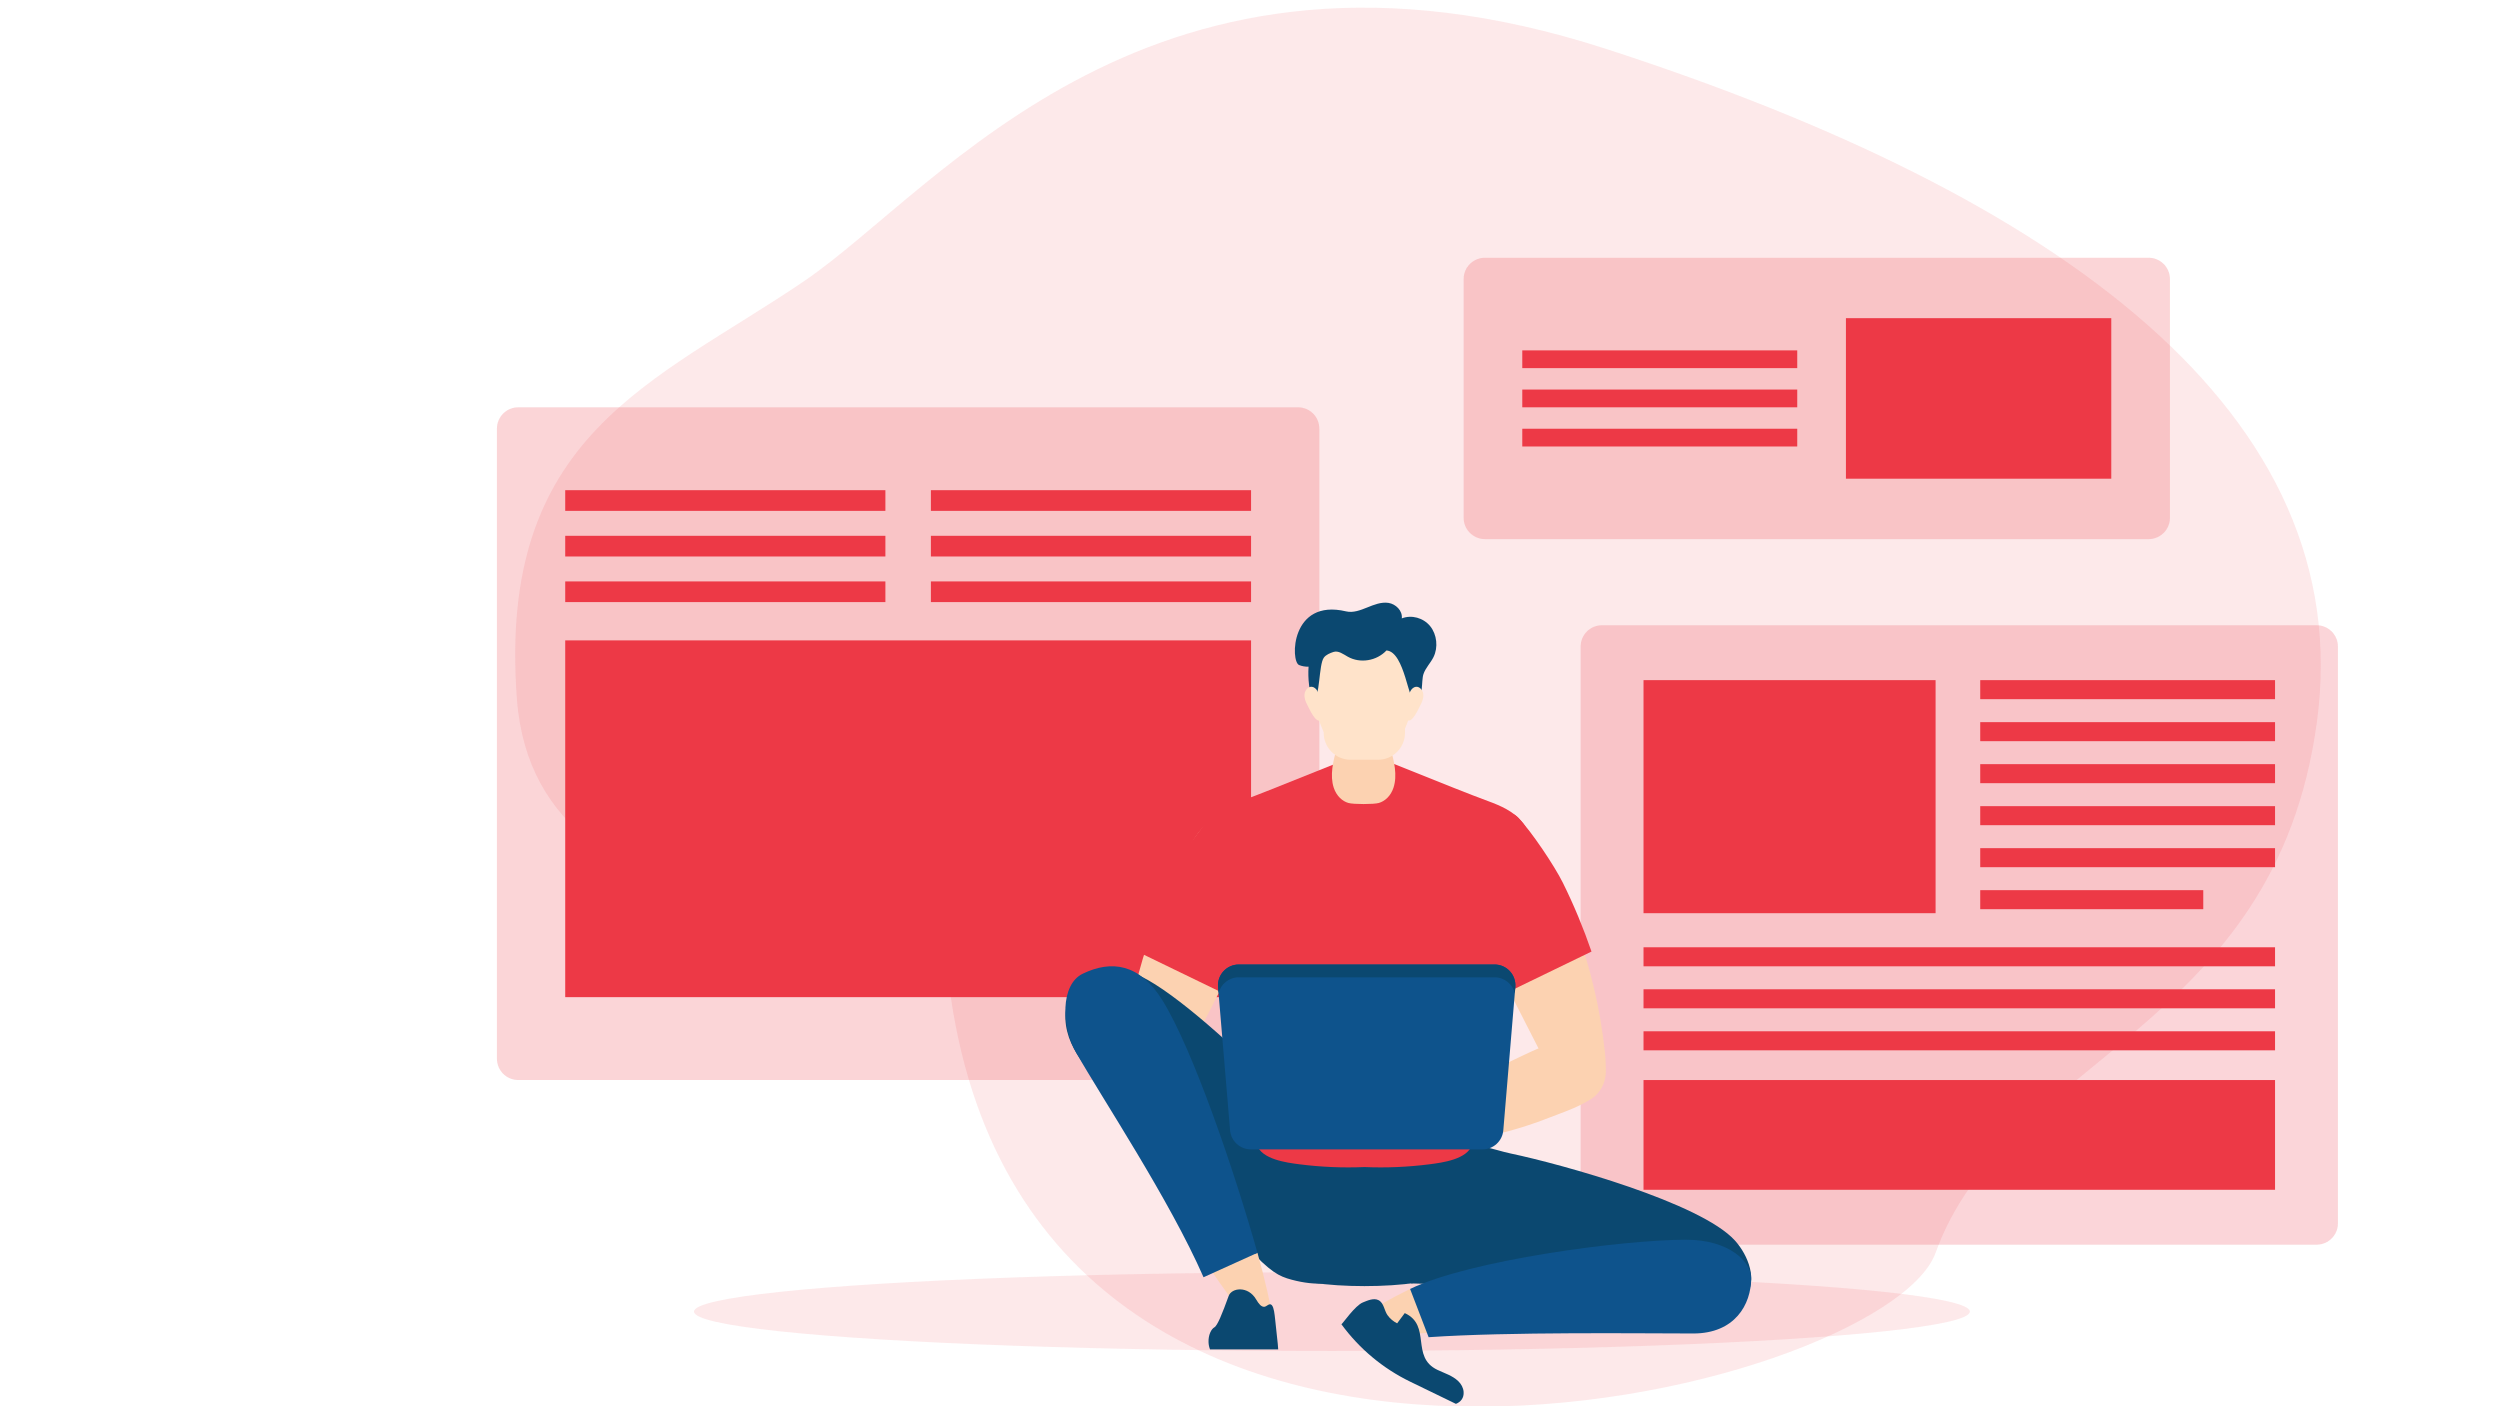 <svg xmlns="http://www.w3.org/2000/svg" xmlns:xlink="http://www.w3.org/1999/xlink" version="1.1" x="0px" y="0px" viewBox="0 0 1920 1080" enable-background="new 0 0 1920 1080" xml:space="preserve">
<g xmlns="http://www.w3.org/2000/svg" id="Background">
	<path opacity="0.11" fill-rule="evenodd" clip-rule="evenodd" fill="#ed3946" d="M617.543,215.909   c104.503-70.994,266.982-291.283,615.668-178.433s578.323,279.714,546.174,517.131s-238.524,257.121-292.859,407.554   c-39.14,108.364-686.459,271.3-756.133-195.086c-12.824-85.841-318.09-26.501-333.42-230.106   C381.643,333.362,502.128,294.316,617.543,215.909z"/>
	<ellipse opacity="0.11" fill="#ed3946" cx="1022.909" cy="1007.31" rx="489.94" ry="30.242"/>
	<g>
		<g>
			<g>
				<g opacity="0.11">
					<path fill="#ed3946" d="M1779.164,955.912h-548.87c-9.037,0-16.363-7.326-16.363-16.363V496.552       c0-9.037,7.326-16.363,16.363-16.363h548.87c9.037,0,16.363,7.326,16.363,16.363V939.55       C1795.526,948.586,1788.2,955.912,1779.164,955.912z"/>
				</g>
				<g opacity="0.11">
					<path fill="#ed3946" d="M1779.164,955.912h-548.87c-9.037,0-16.363-7.326-16.363-16.363V496.552       c0-9.037,7.326-16.363,16.363-16.363h548.87c9.037,0,16.363,7.326,16.363,16.363V939.55       C1795.526,948.586,1788.2,955.912,1779.164,955.912z"/>
				</g>
			</g>
		</g>
		<g>
			<rect x="1262.223" y="522.348" fill="#ed3946" width="224.303" height="178.985"/>
			<polyline fill="#ed3946" points="1747.235,871.613 1747.235,913.754 1262.223,913.754 1262.223,829.472 1747.235,829.472      1747.235,871.613    "/>
			<rect x="1520.818" y="522.348" fill="#ed3946" width="226.416" height="14.62"/>
			<rect x="1520.818" y="554.607" fill="#ed3946" width="226.416" height="14.62"/>
			<rect x="1520.818" y="586.866" fill="#ed3946" width="226.416" height="14.62"/>
			<rect x="1520.818" y="619.125" fill="#ed3946" width="226.416" height="14.62"/>
			<rect x="1520.818" y="651.385" fill="#ed3946" width="226.416" height="14.62"/>
			<rect x="1262.223" y="727.505" fill="#ed3946" width="485.012" height="14.62"/>
			<rect x="1262.223" y="759.764" fill="#ed3946" width="485.012" height="14.62"/>
			<rect x="1262.223" y="792.024" fill="#ed3946" width="485.012" height="14.62"/>
			<rect x="1520.818" y="683.644" fill="#ed3946" width="171.294" height="14.62"/>
		</g>
	</g>
	<g>
		<g>
			<path opacity="0.11" fill="#ed3946" d="M996.899,829.458H398.005c-9.037,0-16.363-7.326-16.363-16.363V329.179     c0-9.037,7.326-16.363,16.363-16.363h598.894c9.037,0,16.363,7.326,16.363,16.363v483.916     C1013.262,822.132,1005.936,829.458,996.899,829.458z"/>
			<path opacity="0.11" fill="#ed3946" d="M996.899,829.458H398.005c-9.037,0-16.363-7.326-16.363-16.363V329.179     c0-9.037,7.326-16.363,16.363-16.363h598.894c9.037,0,16.363,7.326,16.363,16.363v483.916     C1013.262,822.132,1005.936,829.458,996.899,829.458z"/>
		</g>
		<g>
			<rect x="434.088" y="491.811" fill="#ed3946" width="526.73" height="273.998"/>
			<rect x="714.926" y="376.465" fill="#ed3946" width="245.891" height="15.878"/>
			<rect x="714.926" y="411.499" fill="#ed3946" width="245.891" height="15.878"/>
			<rect x="714.926" y="446.533" fill="#ed3946" width="245.891" height="15.878"/>
			<rect x="434.088" y="376.465" fill="#ed3946" width="245.891" height="15.878"/>
			<rect x="434.088" y="411.499" fill="#ed3946" width="245.891" height="15.878"/>
			<rect x="434.088" y="446.533" fill="#ed3946" width="245.891" height="15.878"/>
		</g>
	</g>
	<g>
		<g>
			<path opacity="0.11" fill="#ed3946" d="M1650.14,414.046h-509.705c-9.037,0-16.363-7.326-16.363-16.363V214.314     c0-9.037,7.326-16.363,16.363-16.363h509.705c9.037,0,16.363,7.326,16.363,16.363v183.369     C1666.503,406.72,1659.177,414.046,1650.14,414.046z"/>
			<path opacity="0.11" fill="#ed3946" d="M1650.14,414.046h-509.705c-9.037,0-16.363-7.326-16.363-16.363V214.314     c0-9.037,7.326-16.363,16.363-16.363h509.705c9.037,0,16.363,7.326,16.363,16.363v183.369     C1666.503,406.72,1659.177,414.046,1650.14,414.046z"/>
		</g>
		<g>
			<rect x="1417.675" y="244.355" fill="#ed3946" width="203.788" height="123.286"/>
			<rect x="1169.112" y="269.094" fill="#ed3946" width="211.17" height="13.636"/>
			<rect x="1169.112" y="299.181" fill="#ed3946" width="211.17" height="13.636"/>
			<rect x="1169.112" y="329.267" fill="#ed3946" width="211.17" height="13.636"/>
		</g>
	</g>
</g>
<g xmlns="http://www.w3.org/2000/svg" id="Character">
	<g>
		<g>
			<path fill="#FCD2B1" d="M863.345,807.273c-1.033,9.593-1.609,19.8,2.802,28.382c4.411,8.582,15.596,14.393,24.044,9.73     c4.761-2.628,7.494-7.749,9.967-12.593c13.884-27.2,27.768-54.4,41.652-81.599c11.447-22.426,23.199-46.22,21.746-71.357     c-0.672-11.612-4.317-23.193-11.337-32.468c-6.132-8.102-19.458-21.003-28.625-11.53c-9.129,9.433-15.395,25.896-21.174,37.571     c-13.34,26.955-23.623,55.422-30.592,84.679C867.97,774.283,865.127,790.721,863.345,807.273z"/>
			<path fill-rule="evenodd" clip-rule="evenodd" fill="#ed3946" d="M963.445,685.171c-0.747-12.921-4.804-25.807-12.615-36.127     c-6.823-9.016-10.813-31.667-21.014-21.127c-10.158,10.497-27.968,37.111-34.397,50.102     c-8.459,17.093-15.772,34.745-21.969,52.782l66.559,32.271C952.5,738.557,965.03,712.583,963.445,685.171z"/>
			<path fill="#F7B690" d="M865.433,805.403c6.752-8.224,18.385-11.105,28.961-9.93c10.577,1.175,20.418,5.796,30.03,10.36     c17.623,8.368,35.23,16.77,52.838,25.172c18.176,8.673,36.352,17.346,54.528,26.019c2.832,1.351,5.948,3.02,6.861,6.022     c0.978,3.215-1.16,6.724-4.071,8.404c-2.911,1.679-6.4,1.952-9.756,2.127c-27.275,1.419-54.743-1.18-81.299-7.537     c-13.411-3.21-26.595-7.375-39.411-12.467c-11.011-4.375-26.637-9.21-35.535-17.297     C860.076,828.546,857.926,814.547,865.433,805.403z"/>
		</g>
		<g>
			<path fill-rule="evenodd" clip-rule="evenodd" fill="#0B4870" d="M979.581,866.697c20.258-2.965,116.405-2.965,136.663,0     c25.194,3.688,21.402,35.042,18.228,53.803c-3.464,20.469-7.702,42.449-22.746,56.755c-14.694,13.973-112.934,13.973-127.628,0     c-15.044-14.306-19.282-36.286-22.745-56.755C958.178,901.739,954.387,870.385,979.581,866.697z"/>
			<path fill-rule="evenodd" clip-rule="evenodd" fill="#0B4870" d="M1332.384,952.679c10.576,11.663,17.476,30.792,8.309,42.91     c-7.766,10.267-224.843-9.928-256.945-9.928c-22.81-29.075-21.908-73.226,36.544-102.982c12.505-6.366,26.238,0.325,39.826,3.183     C1199.443,894.135,1306.114,923.708,1332.384,952.679z"/>
			<path fill-rule="evenodd" clip-rule="evenodd" fill="#0B4870" d="M863.005,745.485c-15.685-1.364-33.002,4.732-40.639,18.5     c-6.245,11.257-4.906,25.49,0.355,37.24c5.261,11.749,13.983,21.546,22.569,31.138     c124.126,138.658,126.134,144.938,146.885,150.505c35.367,9.488,78.066-0.146,46.717-81.356     C1033.839,888.422,901.966,748.875,863.005,745.485z"/>
			<path fill="#FCD2B1" d="M973.456,1029.054c-8.263-4.822-24.648-26.121-43.828-54.173l36.1-12.721     C977.53,1004.041,982.12,1034.11,973.456,1029.054z"/>
			<path fill-rule="evenodd" clip-rule="evenodd" fill="#0E538C" d="M831.566,747.801c22.021-10.622,43.728-7.853,61.309,20.641     c23.706,38.42,55.514,132.191,72.853,193.719l-41.416,18.768c-26.216-59.829-77.901-137.427-97.919-172.674     C815.166,788.491,814.195,756.18,831.566,747.801z"/>
			<g>
				<path fill="#FCD2B1" d="M1082.953,989.925l17.923,33.508c-26.775,1.768-48.32,2.069-57.403-1.695      C1034.338,1017.953,1052.574,1004.601,1082.953,989.925z"/>
				<path fill-rule="evenodd" clip-rule="evenodd" fill="#0E538C" d="M1294.898,952.112c33.481,0,50.012,17.214,50.012,29.339      c0,20.619-12.725,42.664-44.432,42.664c-40.319,0-141.34-1.373-203.298,2.853l-14.228-37.043      C1128.667,967.842,1245.924,952.112,1294.898,952.112z"/>
				<path fill-rule="evenodd" clip-rule="evenodd" fill="#0B4870" d="M1030.215,1017.04c1.22-0.764,10.442-14.362,16.461-16.77      c3.493-1.397,8.205-3.614,11.951-1.781c4.244,2.077,4.439,7.974,6.958,11.525c1.893,2.669,4.479,4.856,7.42,6.309l5.857-7.869      c20.73,9.574,4.263,33.672,25.056,43.59c5.502,2.625,11.55,4.389,16.007,8.661c2.289,2.194,3.895,5.07,4.13,8.233      c0.362,4.888-2.38,7.854-5.908,9.228l-35.071-17.016C1062.12,1050.981,1043.971,1035.838,1030.215,1017.04L1030.215,1017.04z"/>
			</g>
			<path fill-rule="evenodd" clip-rule="evenodd" fill="#0B4870" d="M928.149,1030.827c-0.218-5.542,2.093-10.134,4.472-11.424     c2.379-1.29,6.093-10.58,11.019-24.176c2.253-6.22,14.807-7.958,21.077,2.749c2.035,3.474,3.924,5.728,6.206,5.652     c1.913-0.064,4.056-3.389,5.895-1.191c1.622,1.94,2.06,7.053,2.471,10.696c0.709,6.279,1.351,12.601,2.026,18.899     c0.15,1.395,0.296,2.853,0.341,4.289h-52.36C928.668,1034.783,928.231,1032.911,928.149,1030.827z"/>
		</g>
		<g>
			<path fill="#FCD2B1" d="M1232.479,807.273c1.033,9.593,1.609,19.8-2.802,28.382c-4.411,8.582-15.597,14.393-24.044,9.73     c-4.761-2.628-7.495-7.749-9.967-12.593c-13.884-27.2-27.768-54.4-41.651-81.599c-11.447-22.426-23.199-46.22-21.746-71.357     c0.671-11.612,4.318-23.193,11.337-32.468c6.132-8.102,19.458-21.003,28.625-11.53c9.129,9.433,15.395,25.896,21.173,37.571     c13.339,26.955,23.624,55.422,30.593,84.679C1227.854,774.283,1230.697,790.721,1232.479,807.273z"/>
			<path fill-rule="evenodd" clip-rule="evenodd" fill="#ed3946" d="M1132.282,685.171c0.748-12.921,4.804-25.807,12.615-36.127     c6.823-9.016,10.813-31.667,21.014-21.127c10.158,10.497,27.967,37.111,34.396,50.102c8.459,17.093,15.772,34.745,21.969,52.782     l-66.559,32.271C1143.227,738.557,1130.697,712.583,1132.282,685.171z"/>
			<path fill="#FCD2B1" d="M1228.617,810.152c-6.752-8.224-18.385-11.106-28.962-9.93c-10.576,1.175-20.418,5.795-30.03,10.36     c-17.623,8.368-35.23,16.77-52.837,25.172c-18.177,8.673-36.352,17.346-54.529,26.019c-2.832,1.351-5.948,3.019-6.861,6.022     c-0.978,3.216,1.16,6.725,4.071,8.404c2.912,1.679,6.4,1.952,9.756,2.127c27.276,1.419,54.743-1.18,81.3-7.536     c13.411-3.21,26.595-7.375,39.411-12.467c11.012-4.375,26.637-9.21,35.535-17.297     C1233.975,833.295,1236.124,819.296,1228.617,810.152z"/>
		</g>
		<path fill-rule="evenodd" clip-rule="evenodd" fill="#ed3946" d="M927.102,630.919c6.486-7.852,16.252-12.137,25.815-15.644    c28.1-10.304,92.562-37.269,94.996-37.219c2.434-0.05,66.896,26.914,94.996,37.219c9.562,3.507,19.328,7.791,25.814,15.644    c8.653,10.476,9.78,25.527,6.669,38.753c-3.111,13.227-9.896,25.235-15.821,37.463c-7.39,15.254-13.506,31.123-18.306,47.378    c-8.67,29.367-13.049,60.002-12.913,90.623c0.042,9.387,5.028,25.265,2.143,34.124c-3.623,11.123-22.804,13.644-32.492,14.891    c-16.596,2.138-33.373,2.847-50.091,2.149c-16.718,0.698-33.495-0.012-50.091-2.149c-9.688-1.247-28.87-3.768-32.492-14.891    c-2.885-8.858,2.101-24.737,2.143-34.124c0.137-30.62-4.242-61.256-12.912-90.623c-4.8-16.255-10.916-32.124-18.306-47.378    c-5.924-12.228-12.71-24.237-15.821-37.463C917.322,656.446,918.448,641.395,927.102,630.919z"/>
		<g>
			<path fill="#FCD2B1" d="M1026.723,574.776c2.62-8.432,4.027-24.2,9.24-29.809c3.13-3.368,19.463-3.368,22.594,0     c5.214,5.609,6.62,21.377,9.24,29.809c2.935,9.445,5.492,20.775,2.427,30.118c-2.146,6.542-6.689,10.468-11.294,11.789     c-3.843,1.103-19.498,1.103-23.341,0c-4.605-1.321-9.147-5.247-11.294-11.789     C1021.231,595.551,1023.788,584.221,1026.723,574.776z"/>
			<path fill="#FFE3CA" d="M1012.668,503.76c5.257-15.32,63.928-15.32,69.185,0c4.182,12.187,4.777,25.941,2.397,38.774     c-2.247,12.116-7.143,23.096-14.007,32.194c-4.681,6.205-41.285,6.205-45.966,0c-6.864-9.097-11.759-20.078-14.007-32.194     C1007.89,529.701,1008.485,515.947,1012.668,503.76z"/>
		</g>
		<path fill="#0E538C" d="M960.647,882.716h177.938c8.321,0,15.255-6.376,15.952-14.669l9.236-109.958    c0.785-9.337-6.583-17.349-15.952-17.349H951.411c-9.37,0-16.737,8.012-15.952,17.349l9.237,109.958    C945.391,876.34,952.325,882.716,960.647,882.716z"/>
		<path fill="#0B4870" d="M1163.379,762.794c-1.692-6.963-7.966-12.223-15.557-12.223H951.411c-7.592,0-13.865,5.26-15.557,12.223    l-0.395-4.705c-0.785-9.337,6.582-17.349,15.952-17.349h196.411c9.37,0,16.737,8.012,15.952,17.349L1163.379,762.794z"/>
	</g>
	<path fill="#FFE3CA" d="M1058.365,583.486h-21.098c-11.418,0-20.674-9.256-20.674-20.674v-40.743   c0-11.418,9.256-20.674,20.674-20.674h21.098c11.418,0,20.674,9.256,20.674,20.674v40.743   C1079.038,574.23,1069.782,583.486,1058.365,583.486z"/>
	<path fill-rule="evenodd" clip-rule="evenodd" fill="#0B4870" d="M1033.781,469.536c5.455,1.299,11.074-0.919,16.307-3.027   c5.233-2.108,10.728-4.328,16.265-3.485c5.536,0.843,10.937,5.981,10.219,11.906c7.466-2.946,16.524-0.481,21.761,5.923   c5.237,6.403,6.309,16.322,2.575,23.832c-2.255,4.536-6.035,8.162-7.682,12.987c-1.883,5.516,0.288,18.755-6.286,21.29   c-5.076,1.957-7.901-38.399-22.139-39.417c-7.555,8.072-20.136,10.135-29.61,4.855c-3.554-1.981-7.322-4.973-11.144-3.683   c-2.552,0.861-5.692,2.089-7.339,4.363c-3.97,5.484-2.81,30.465-8.288,34.587c-2.931-8.825-4.079-18.303-3.441-27.642   c-2.48,0.063-4.971-0.332-7.287-1.279C990.968,507.994,991.144,459.381,1033.781,469.536z"/>
	<path fill="#FFE3CA" d="M1090.874,541.546c1.416-2.618,2.586-5.593,2.193-8.588c-0.393-2.995-2.875-5.84-5.687-5.495   c-1.735,0.213-3.203,1.56-4.096,3.162c-0.894,1.602-1.305,3.45-1.705,5.266c-0.697,3.167-1.394,6.335-2.091,9.502   c-0.587,2.665-0.936,6.047,1.178,7.596C1084.53,555.821,1089.332,544.398,1090.874,541.546z"/>
	<path fill="#FFE3CA" d="M1004.097,541.546c-1.416-2.618-2.587-5.593-2.193-8.588c0.393-2.995,2.875-5.84,5.687-5.495   c1.735,0.213,3.203,1.56,4.097,3.162c0.893,1.602,1.305,3.45,1.705,5.266c0.697,3.167,1.394,6.335,2.091,9.502   c0.586,2.665,0.935,6.047-1.178,7.596C1010.441,555.821,1005.639,544.398,1004.097,541.546z"/>
</g>
</svg>